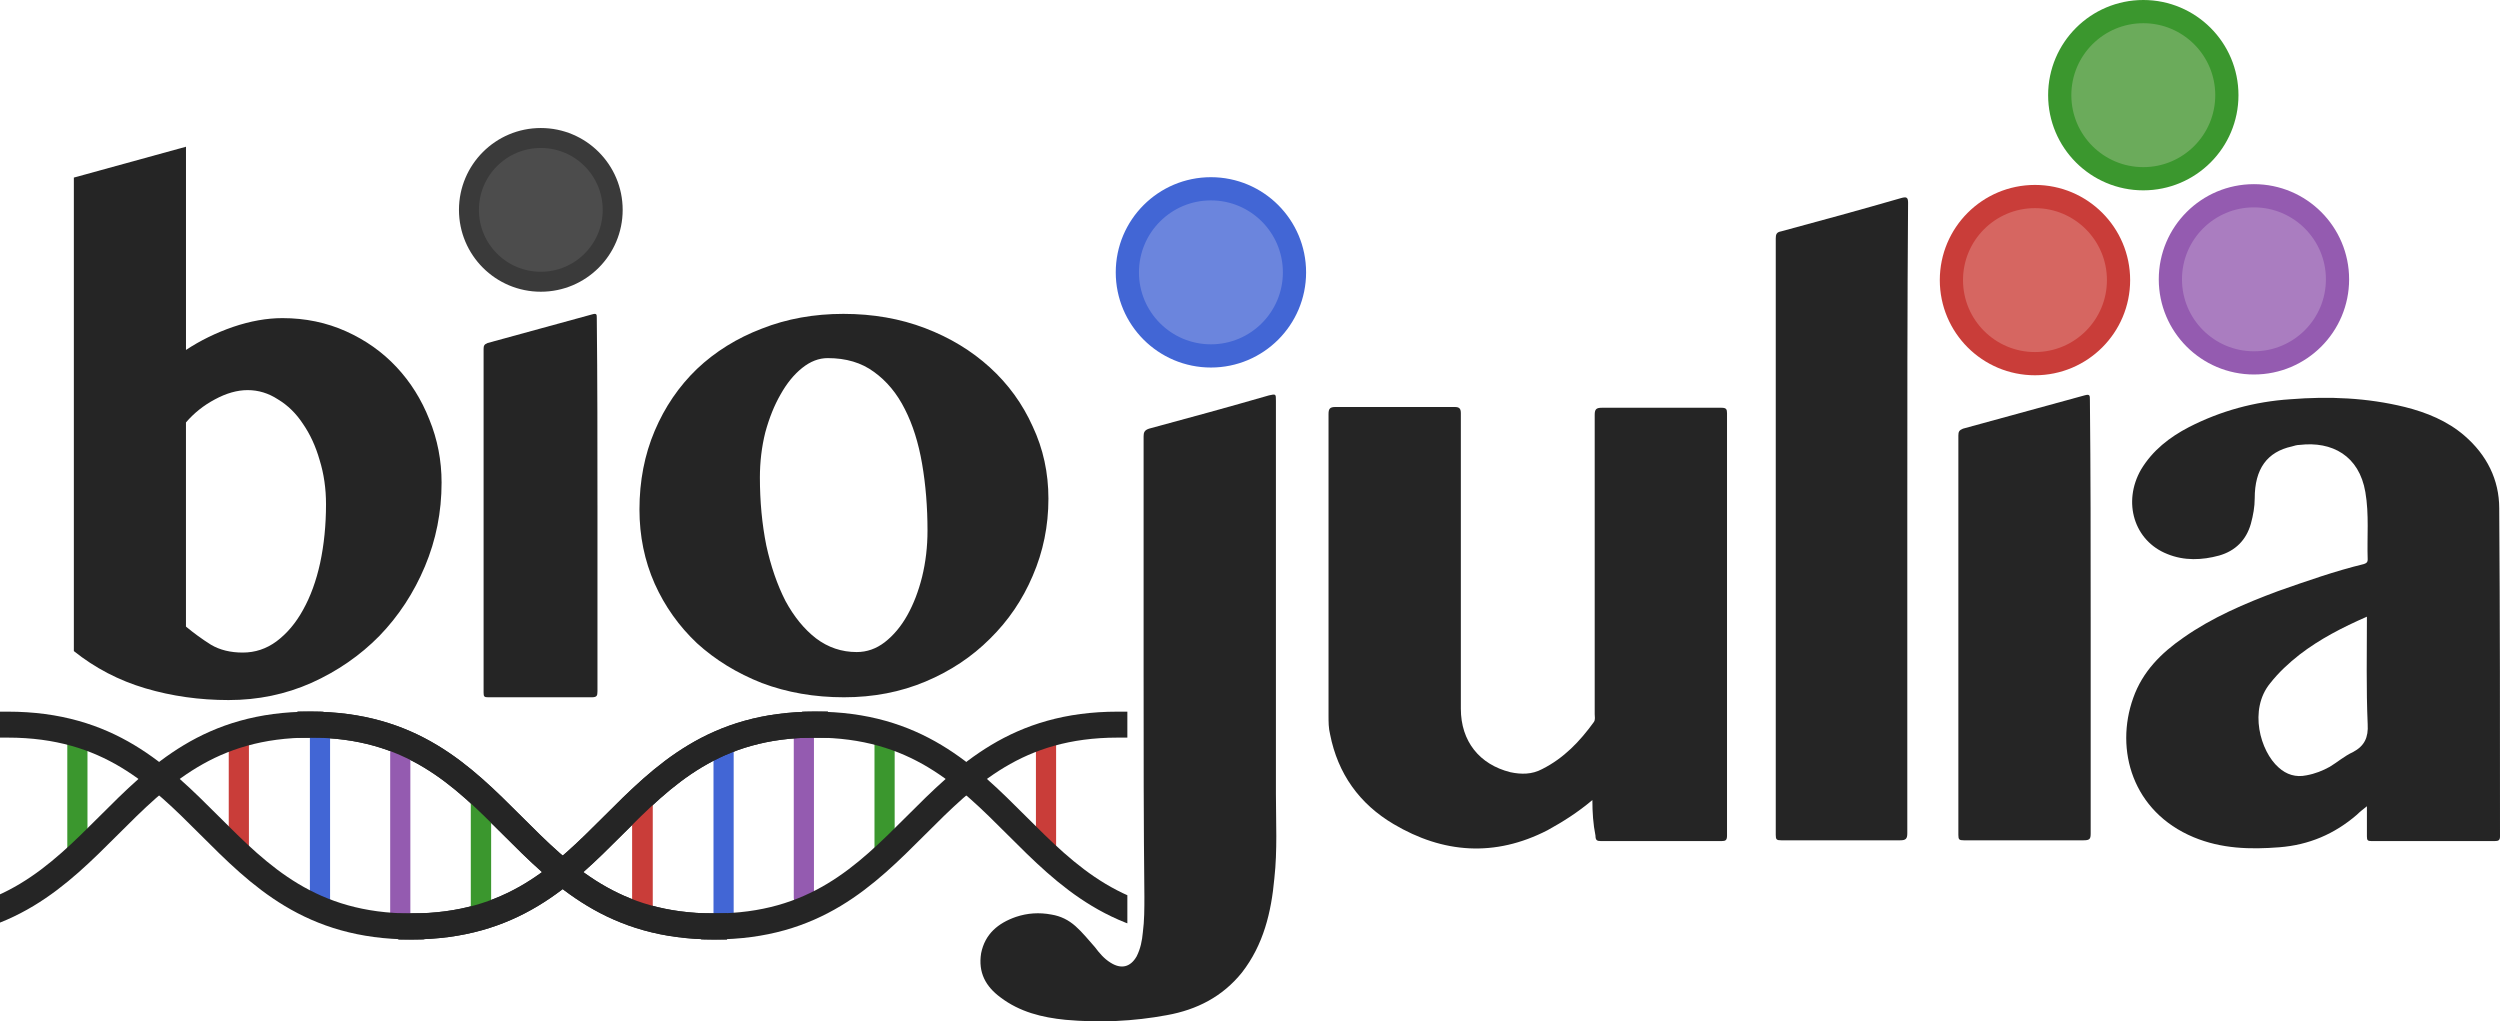 <?xml version="1.0" encoding="UTF-8" standalone="no"?>
<!-- Created with Inkscape (http://www.inkscape.org/) -->

<svg
   xmlns:dc="http://purl.org/dc/elements/1.1/"
   xmlns:cc="http://creativecommons.org/ns#"
   xmlns:rdf="http://www.w3.org/1999/02/22-rdf-syntax-ns#"
   xmlns:svg="http://www.w3.org/2000/svg"
   xmlns="http://www.w3.org/2000/svg"
   xmlns:sodipodi="http://sodipodi.sourceforge.net/DTD/sodipodi-0.dtd"
   xmlns:inkscape="http://www.inkscape.org/namespaces/inkscape"
   width="91.185mm"
   height="37.253mm"
   viewBox="0 0 323.097 132"
   id="BioJulia_Logo"
   version="1.1"
   inkscape:version="0.91 r13725"
   sodipodi:docname="BioJulia_Design_1.svg">
  <defs
     id="defs6116">
    <clipPath
       clipPathUnits="userSpaceOnUse"
       id="clipPath6648">
      <rect
         style="fill:#252525;fill-opacity:0.345;stroke:none;stroke-width:2.573;stroke-linecap:square;stroke-linejoin:round;stroke-miterlimit:4;stroke-dasharray:none;stroke-opacity:1"
         id="rect6650"
         width="111.776"
         height="25"
         x="568.849"
         y="658.072" />
    </clipPath>
  </defs>
  <sodipodi:namedview
     id="base"
     pagecolor="#ffffff"
     bordercolor="#666666"
     borderopacity="1.0"
     inkscape:pageopacity="0.0"
     inkscape:pageshadow="2"
     inkscape:zoom="1.979899"
     inkscape:cx="57.727389"
     inkscape:cy="47.406875"
     inkscape:document-units="px"
     inkscape:current-layer="layer1"
     showgrid="false"
     fit-margin-top="0"
     fit-margin-left="0"
     fit-margin-right="0"
     fit-margin-bottom="0"
     inkscape:window-width="1440"
     inkscape:window-height="776"
     inkscape:window-x="0"
     inkscape:window-y="1"
     inkscape:window-maximized="1" />
  <g
     inkscape:label="Layer 1"
     inkscape:groupmode="layer"
     id="layer1"
     transform="translate(-18.451,-23.505)">
    <g
       id="BioJulia_Text_Logo">
      <circle
         style="fill:#6b85dd;stroke:#4266d5;stroke-width:3"
         id="circle6877"
         r="10.8"
         cy="58.705"
         cx="174.949" />
      <path
         style="fill:#252525"
         inkscape:connector-curvature="0"
         id="path6879"
         d="m 166.249,111.105 c 0,-10.4 0,-20.8 0,-31.2 0,-0.5 0.1,-0.8 0.7,-1 5.2,-1.4 10.3,-2.8 15.5,-4.3 0.9,-0.2 0.9,-0.2 0.9,0.7 0,16.9 0,33.9 0,50.8 0,3.6 0.2,7.3 -0.2,10.9 -0.4,4.4 -1.4,8.6 -4.2,12.2 -2.5,3.1 -5.8,4.8 -9.7,5.5 -4.3,0.8 -8.7,1 -13.1,0.6 -3,-0.3 -5.9,-1 -8.4,-2.9 -1.9,-1.4 -2.9,-3.2 -2.5,-5.7 0.5,-2.5 2.2,-3.9 4.5,-4.7 1.5,-0.5 3,-0.6 4.6,-0.3 1.2,0.2 2.2,0.7 3.1,1.5 0.9,0.8 1.7,1.8 2.5,2.7 0.6,0.8 1.2,1.5 2,2 1.4,0.9 2.6,0.6 3.4,-0.8 0.5,-1 0.7,-2 0.8,-3.1 0.2,-1.5 0.2,-3.1 0.2,-4.6 -0.1,-9.4 -0.1,-18.8 -0.1,-28.3 z" />
      <path
         style="fill:#252525"
         inkscape:connector-curvature="0"
         id="path6881"
         d="m 224.249,126.905 c -1.9,1.6 -3.8,2.8 -5.8,3.9 -6.8,3.5 -13.5,3 -19.9,-0.8 -4.4,-2.6 -7.2,-6.5 -8.2,-11.6 -0.2,-0.8 -0.2,-1.6 -0.2,-2.4 0,-13 0,-26 0,-39 0,-0.7 0.2,-0.9 0.9,-0.9 5.1,0 10.3,0 15.4,0 0.6,0 0.8,0.2 0.8,0.8 0,12.7 0,25.5 0,38.2 0,4.2 2.4,7.2 6.4,8.2 1.4,0.3 2.8,0.3 4.1,-0.4 2.8,-1.4 4.9,-3.6 6.7,-6.1 0.2,-0.3 0.1,-0.7 0.1,-1 0,-12.9 0,-25.8 0,-38.7 0,-0.7 0.2,-0.9 0.9,-0.9 5.2,0 10.3,0 15.5,0 0.6,0 0.7,0.2 0.7,0.7 0,18.2 0,36.4 0,54.6 0,0.6 -0.2,0.7 -0.7,0.7 -5.2,0 -10.4,0 -15.6,0 -0.5,0 -0.7,-0.1 -0.7,-0.7 -0.3,-1.5 -0.4,-3 -0.4,-4.6 z" />
      <path
         style="fill:#252525"
         inkscape:connector-curvature="0"
         id="path6883"
         d="m 264.949,90.505 c 0,13.6 0,27.1 0,40.7 0,0.7 -0.2,0.9 -0.9,0.9 -5.1,0 -10.3,0 -15.4,0 -0.6,0 -0.7,-0.1 -0.7,-0.7 0,-25.7 0,-51.4 0,-77.1 0,-0.5 0.1,-0.8 0.7,-0.9 5.2,-1.4 10.3,-2.8 15.5,-4.3 0.7,-0.2 0.9,-0.1 0.9,0.6 -0.1,13.6 -0.1,27.2 -0.1,40.8 z" />
      <circle
         style="fill:#6bab5b;stroke:#3b972e;stroke-width:3"
         id="circle6888"
         r="10.8"
         cy="35.805"
         cx="295.449" />
      <circle
         style="fill:#aa7dc0;stroke:#945bb0;stroke-width:3"
         id="circle6890"
         r="10.8"
         cy="59.605"
         cx="309.749" />
      <circle
         style="fill:#d66661;stroke:#c93d39;stroke-width:3"
         id="circle6894"
         r="10.8"
         cy="59.705"
         cx="281.449" />
      <path
         style="fill:#252525"
         inkscape:connector-curvature="0"
         id="path6896"
         d="m 288.649,103.305 c 0,9.3 0,18.6 0,27.9 0,0.7 -0.1,0.9 -0.9,0.9 -5.2,0 -10.3,0 -15.5,0 -0.6,0 -0.7,-0.1 -0.7,-0.7 0,-17.2 0,-34.4 0,-51.6 0,-0.5 0.1,-0.7 0.6,-0.9 5.2,-1.4 10.5,-2.9 15.7,-4.3 0.7,-0.2 0.7,0 0.7,0.6 0.1,9.4 0.1,18.7 0.1,28.1 z" />
      <path
         style="fill:#252525"
         inkscape:connector-curvature="0"
         id="path6898"
         d="m 324.349,127.705 c -0.5,0.4 -0.9,0.7 -1.3,1.1 -2.9,2.5 -6.2,3.9 -10,4.2 -3.8,0.3 -7.5,0.2 -11.1,-1.3 -7.9,-3.3 -10.2,-11.3 -7.8,-18 1.2,-3.4 3.6,-5.8 6.5,-7.8 3.7,-2.6 7.9,-4.4 12.2,-6 3.7,-1.3 7.4,-2.6 11.1,-3.5 0.3,-0.1 0.5,-0.2 0.5,-0.6 -0.1,-2.9 0.2,-5.8 -0.3,-8.7 -0.8,-4.7 -4.3,-6.6 -8.5,-6.1 -0.3,0 -0.7,0.1 -1,0.2 -3.2,0.7 -4.8,2.9 -4.8,6.7 0,1.1 -0.2,2.2 -0.5,3.3 -0.6,2.1 -2,3.5 -4.1,4.1 -2.2,0.6 -4.5,0.7 -6.7,-0.2 -4.3,-1.7 -5.8,-6.7 -3.4,-10.9 1.5,-2.5 3.7,-4.2 6.2,-5.5 4.1,-2.1 8.5,-3.3 13.1,-3.6 5,-0.4 9.9,-0.2 14.8,1 2.8,0.7 5.5,1.8 7.7,3.7 2.9,2.5 4.5,5.7 4.5,9.4 0.1,14.1 0.1,28.2 0.1,42.4 0,0.5 -0.2,0.6 -0.7,0.6 -5.3,0 -10.6,0 -15.9,0 -0.5,0 -0.6,-0.1 -0.6,-0.6 0,-1.3 0,-2.5 0,-3.9 z m 0,-24.5 c -3.2,1.4 -6.1,2.9 -8.7,4.9 -1.4,1.1 -2.7,2.3 -3.8,3.7 -2.8,3.4 -1.3,8.8 1.1,10.9 1,0.9 2.2,1.3 3.6,1 1.1,-0.2 2.1,-0.6 3,-1.1 1,-0.6 1.9,-1.4 3,-1.9 1.5,-0.8 2,-1.9 1.9,-3.6 -0.2,-4.6 -0.1,-9.2 -0.1,-13.9 z" />
      <path
         d="m 95.666,88.835 c 0,8.004 0,16.008 0,24.012 0,0.602 -0.086,0.775 -0.775,0.775 -4.475,0 -8.865,0 -13.34,0 -0.516,0 -0.602,-0.086 -0.602,-0.602 0,-14.803 0,-29.606 0,-44.409 0,-0.43 0.086,-0.602 0.516,-0.775 4.475,-1.205 9.037,-2.496 13.512,-3.701 0.602,-0.172 0.602,0 0.602,0.516 0.086,8.09 0.086,16.18 0.086,24.184 z"
         id="path6904"
         inkscape:connector-curvature="0"
         style="fill:#252525" />
      <circle
         stroke-miterlimit="10"
         cx="88.345"
         cy="50.629"
         r="9.289"
         id="circle6906"
         style="fill:#4c4c4c;stroke:#3a3a3a;stroke-width:2.58;stroke-miterlimit:10" />
      <path
         inkscape:connector-curvature="0"
         id="path7043"
         style="font-style:normal;font-variant:normal;font-weight:bold;font-stretch:normal;font-size:129.605px;line-height:125%;font-family:'Sinhala MN';-inkscape-font-specification:'Sinhala MN, Bold';text-align:start;letter-spacing:0px;word-spacing:0px;writing-mode:lr-tb;text-anchor:start;fill:#252525;fill-opacity:1;stroke:none;stroke-width:1px;stroke-linecap:butt;stroke-linejoin:miter;stroke-opacity:1"
         d="m 27.994,46.456 14.492,-3.987 0,26.263 q 2.784,-1.835 6.075,-2.974 3.354,-1.139 6.392,-1.139 4.43,0 8.227,1.709 3.797,1.709 6.518,4.62 2.721,2.911 4.24,6.771 1.582,3.86 1.582,8.164 0,5.696 -2.152,10.822 -2.152,5.126 -5.885,8.986 -3.734,3.797 -8.796,6.075 -4.999,2.215 -10.695,2.215 -5.632,0 -10.758,-1.519 -5.126,-1.519 -9.239,-4.81 l 0,-61.196 z m 14.492,58.031 q 1.519,1.266 3.227,2.342 1.709,1.013 4.113,1.013 2.405,0 4.367,-1.456 2.025,-1.519 3.417,-4.05 1.456,-2.595 2.215,-6.075 0.759,-3.544 0.759,-7.594 0,-3.038 -0.823,-5.696 -0.759,-2.658 -2.152,-4.683 -1.329,-2.025 -3.227,-3.164 -1.835,-1.202 -3.924,-1.202 -2.025,0 -4.24,1.202 -2.152,1.139 -3.734,2.974 l 0,26.389 z" />
      <path
         inkscape:connector-curvature="0"
         id="path7047"
         style="font-style:normal;font-variant:normal;font-weight:bold;font-stretch:normal;font-size:130.103px;line-height:125%;font-family:'Sinhala MN';-inkscape-font-specification:'Sinhala MN, Bold';text-align:start;letter-spacing:0px;word-spacing:0px;writing-mode:lr-tb;text-anchor:start;fill:#252525;fill-opacity:1;stroke:none;stroke-width:1px;stroke-linecap:butt;stroke-linejoin:miter;stroke-opacity:1"
         d="m 127.52,113.621 q -5.717,0 -10.609,-1.842 -4.828,-1.906 -8.386,-5.146 -3.494,-3.303 -5.463,-7.687 -1.969,-4.447 -1.969,-9.593 0,-5.527 1.969,-10.164 1.969,-4.637 5.463,-8.004 3.558,-3.367 8.386,-5.209 4.828,-1.906 10.545,-1.906 5.717,0 10.545,1.842 4.828,1.842 8.386,5.082 3.558,3.24 5.527,7.623 2.033,4.32 2.033,9.338 0,5.273 -2.033,9.974 -1.969,4.637 -5.527,8.131 -3.494,3.494 -8.322,5.527 -4.828,2.033 -10.545,2.033 z m 1.652,-5.844 q 1.969,0 3.621,-1.271 1.715,-1.334 2.922,-3.494 1.207,-2.16 1.906,-4.955 0.699,-2.859 0.699,-5.972 0,-4.574 -0.699,-8.64 -0.699,-4.066 -2.223,-7.051 -1.525,-3.049 -4.002,-4.828 -2.414,-1.779 -5.972,-1.779 -1.715,0 -3.303,1.271 -1.588,1.271 -2.795,3.43 -1.207,2.096 -1.969,4.892 -0.699,2.795 -0.699,5.844 0,4.637 0.826,8.767 0.889,4.066 2.478,7.179 1.652,3.049 3.939,4.828 2.35,1.779 5.273,1.779 z" />
      <g
         clip-path="url(#clipPath6648)"
         id="g6916"
         transform="matrix(1.304,0,0,-1.304,-723.386,1004.394)">
        <path
           style="fill:none;fill-rule:evenodd;stroke:#4266d5;stroke-width:2;stroke-linecap:butt;stroke-linejoin:round;stroke-miterlimit:4;stroke-dasharray:none;stroke-opacity:1"
           d="m 640.607,678.451 0,-18.514"
           id="path6918"
           inkscape:connector-curvature="0" />
        <path
           style="fill:none;fill-rule:evenodd;stroke:#c93d39;stroke-width:2;stroke-linecap:round;stroke-linejoin:round;stroke-miterlimit:4;stroke-dasharray:none;stroke-opacity:1"
           d="m 632.563,672.982 0,-11.56"
           id="path6920"
           inkscape:connector-curvature="0" />
        <path
           inkscape:connector-curvature="0"
           id="path6922"
           d="m 616.563,662.781 0,9.578"
           style="fill:none;fill-rule:evenodd;stroke:#3b972e;stroke-width:2;stroke-linecap:square;stroke-linejoin:round;stroke-miterlimit:4;stroke-dasharray:none;stroke-opacity:1" />
        <path
           inkscape:connector-curvature="0"
           id="path6924"
           d="m 672.563,667.812 0,11.56"
           style="fill:none;fill-rule:evenodd;stroke:#c93d39;stroke-width:2;stroke-linecap:round;stroke-linejoin:round;stroke-miterlimit:4;stroke-dasharray:none;stroke-opacity:1" />
        <path
           style="fill:none;fill-rule:evenodd;stroke:#3b972e;stroke-width:2;stroke-linecap:square;stroke-linejoin:round;stroke-miterlimit:4;stroke-dasharray:none;stroke-opacity:1"
           d="m 656.563,678.013 0,-9.578"
           id="path6926"
           inkscape:connector-curvature="0" />
        <path
           style="fill:none;fill-rule:evenodd;stroke:#945bb0;stroke-width:2;stroke-linecap:round;stroke-linejoin:round;stroke-miterlimit:4;stroke-dasharray:none;stroke-opacity:1"
           d="m 648.563,680.448 0,-17.188"
           id="path6928"
           inkscape:connector-curvature="0" />
        <path
           inkscape:connector-curvature="0"
           id="path6930"
           d="m 599.662,680.397 c 20,0 20,-20 40,-20"
           style="fill:none;fill-rule:evenodd;stroke:#252525;stroke-width:2.573;stroke-linecap:square;stroke-linejoin:miter;stroke-miterlimit:4;stroke-dasharray:none;stroke-opacity:1" />
        <path
           style="fill:none;fill-rule:evenodd;stroke:#252525;stroke-width:2.573;stroke-linecap:square;stroke-linejoin:miter;stroke-miterlimit:4;stroke-dasharray:none;stroke-opacity:1"
           d="m 609.662,660.397 c 20,0 20,20 40,20"
           id="path6932"
           inkscape:connector-curvature="0" />
        <path
           style="fill:none;fill-rule:evenodd;stroke:#252525;stroke-width:2.573;stroke-linecap:square;stroke-linejoin:miter;stroke-miterlimit:4;stroke-dasharray:none;stroke-opacity:1"
           d="m 639.662,660.397 c 20,0 20,20 40,20"
           id="path6934"
           inkscape:connector-curvature="0" />
        <path
           inkscape:connector-curvature="0"
           id="path6936"
           d="m 649.662,680.397 c 20,0 20,-20 40,-20"
           style="fill:none;fill-rule:evenodd;stroke:#252525;stroke-width:2.573;stroke-linecap:square;stroke-linejoin:miter;stroke-miterlimit:4;stroke-dasharray:none;stroke-opacity:1" />
        <path
           inkscape:connector-curvature="0"
           id="path6938"
           d="m 600.606,662.343 0,18.514"
           style="fill:none;fill-rule:evenodd;stroke:#4266d5;stroke-width:2;stroke-linecap:butt;stroke-linejoin:round;stroke-miterlimit:4;stroke-dasharray:none;stroke-opacity:1" />
        <path
           inkscape:connector-curvature="0"
           id="path6940"
           d="m 592.563,667.812 0,11.56"
           style="fill:none;fill-rule:evenodd;stroke:#c93d39;stroke-width:2;stroke-linecap:round;stroke-linejoin:round;stroke-miterlimit:4;stroke-dasharray:none;stroke-opacity:1" />
        <path
           style="fill:none;fill-rule:evenodd;stroke:#3b972e;stroke-width:2;stroke-linecap:square;stroke-linejoin:round;stroke-miterlimit:4;stroke-dasharray:none;stroke-opacity:1"
           d="m 576.562,678.013 0,-9.578"
           id="path6942"
           inkscape:connector-curvature="0" />
        <path
           style="fill:none;fill-rule:evenodd;stroke:#c93d39;stroke-width:2;stroke-linecap:round;stroke-linejoin:round;stroke-miterlimit:4;stroke-dasharray:none;stroke-opacity:1"
           d="m 632.563,672.982 0,-11.56"
           id="path6944"
           inkscape:connector-curvature="0" />
        <path
           inkscape:connector-curvature="0"
           id="path6946"
           d="m 616.562,662.781 0,9.578"
           style="fill:none;fill-rule:evenodd;stroke:#3b972e;stroke-width:2;stroke-linecap:square;stroke-linejoin:round;stroke-miterlimit:4;stroke-dasharray:none;stroke-opacity:1" />
        <path
           inkscape:connector-curvature="0"
           id="path6948"
           d="m 608.563,660.346 0,17.188"
           style="fill:none;fill-rule:evenodd;stroke:#945bb0;stroke-width:2;stroke-linecap:round;stroke-linejoin:round;stroke-miterlimit:4;stroke-dasharray:none;stroke-opacity:1" />
        <path
           style="fill:none;fill-rule:evenodd;stroke:#252525;stroke-width:2.573;stroke-linecap:square;stroke-linejoin:miter;stroke-miterlimit:4;stroke-dasharray:none;stroke-opacity:1"
           d="m 559.662,660.397 c 20,0 20,20 40,20"
           id="path6950"
           inkscape:connector-curvature="0" />
        <path
           inkscape:connector-curvature="0"
           id="path6952"
           d="m 569.662,680.397 c 20,0 20,-20 40,-20"
           style="fill:none;fill-rule:evenodd;stroke:#252525;stroke-width:2.573;stroke-linecap:square;stroke-linejoin:miter;stroke-miterlimit:4;stroke-dasharray:none;stroke-opacity:1" />
        <path
           inkscape:connector-curvature="0"
           id="path6954"
           d="m 599.662,680.397 c 20,0 20,-20 40,-20"
           style="fill:none;fill-rule:evenodd;stroke:#252525;stroke-width:2.573;stroke-linecap:square;stroke-linejoin:miter;stroke-miterlimit:4;stroke-dasharray:none;stroke-opacity:1" />
        <path
           style="fill:none;fill-rule:evenodd;stroke:#252525;stroke-width:2.573;stroke-linecap:square;stroke-linejoin:miter;stroke-miterlimit:4;stroke-dasharray:none;stroke-opacity:1"
           d="m 609.662,660.397 c 20,0 20,20 40,20"
           id="path6956"
           inkscape:connector-curvature="0" />
      </g>
    </g>
  </g>
</svg>
